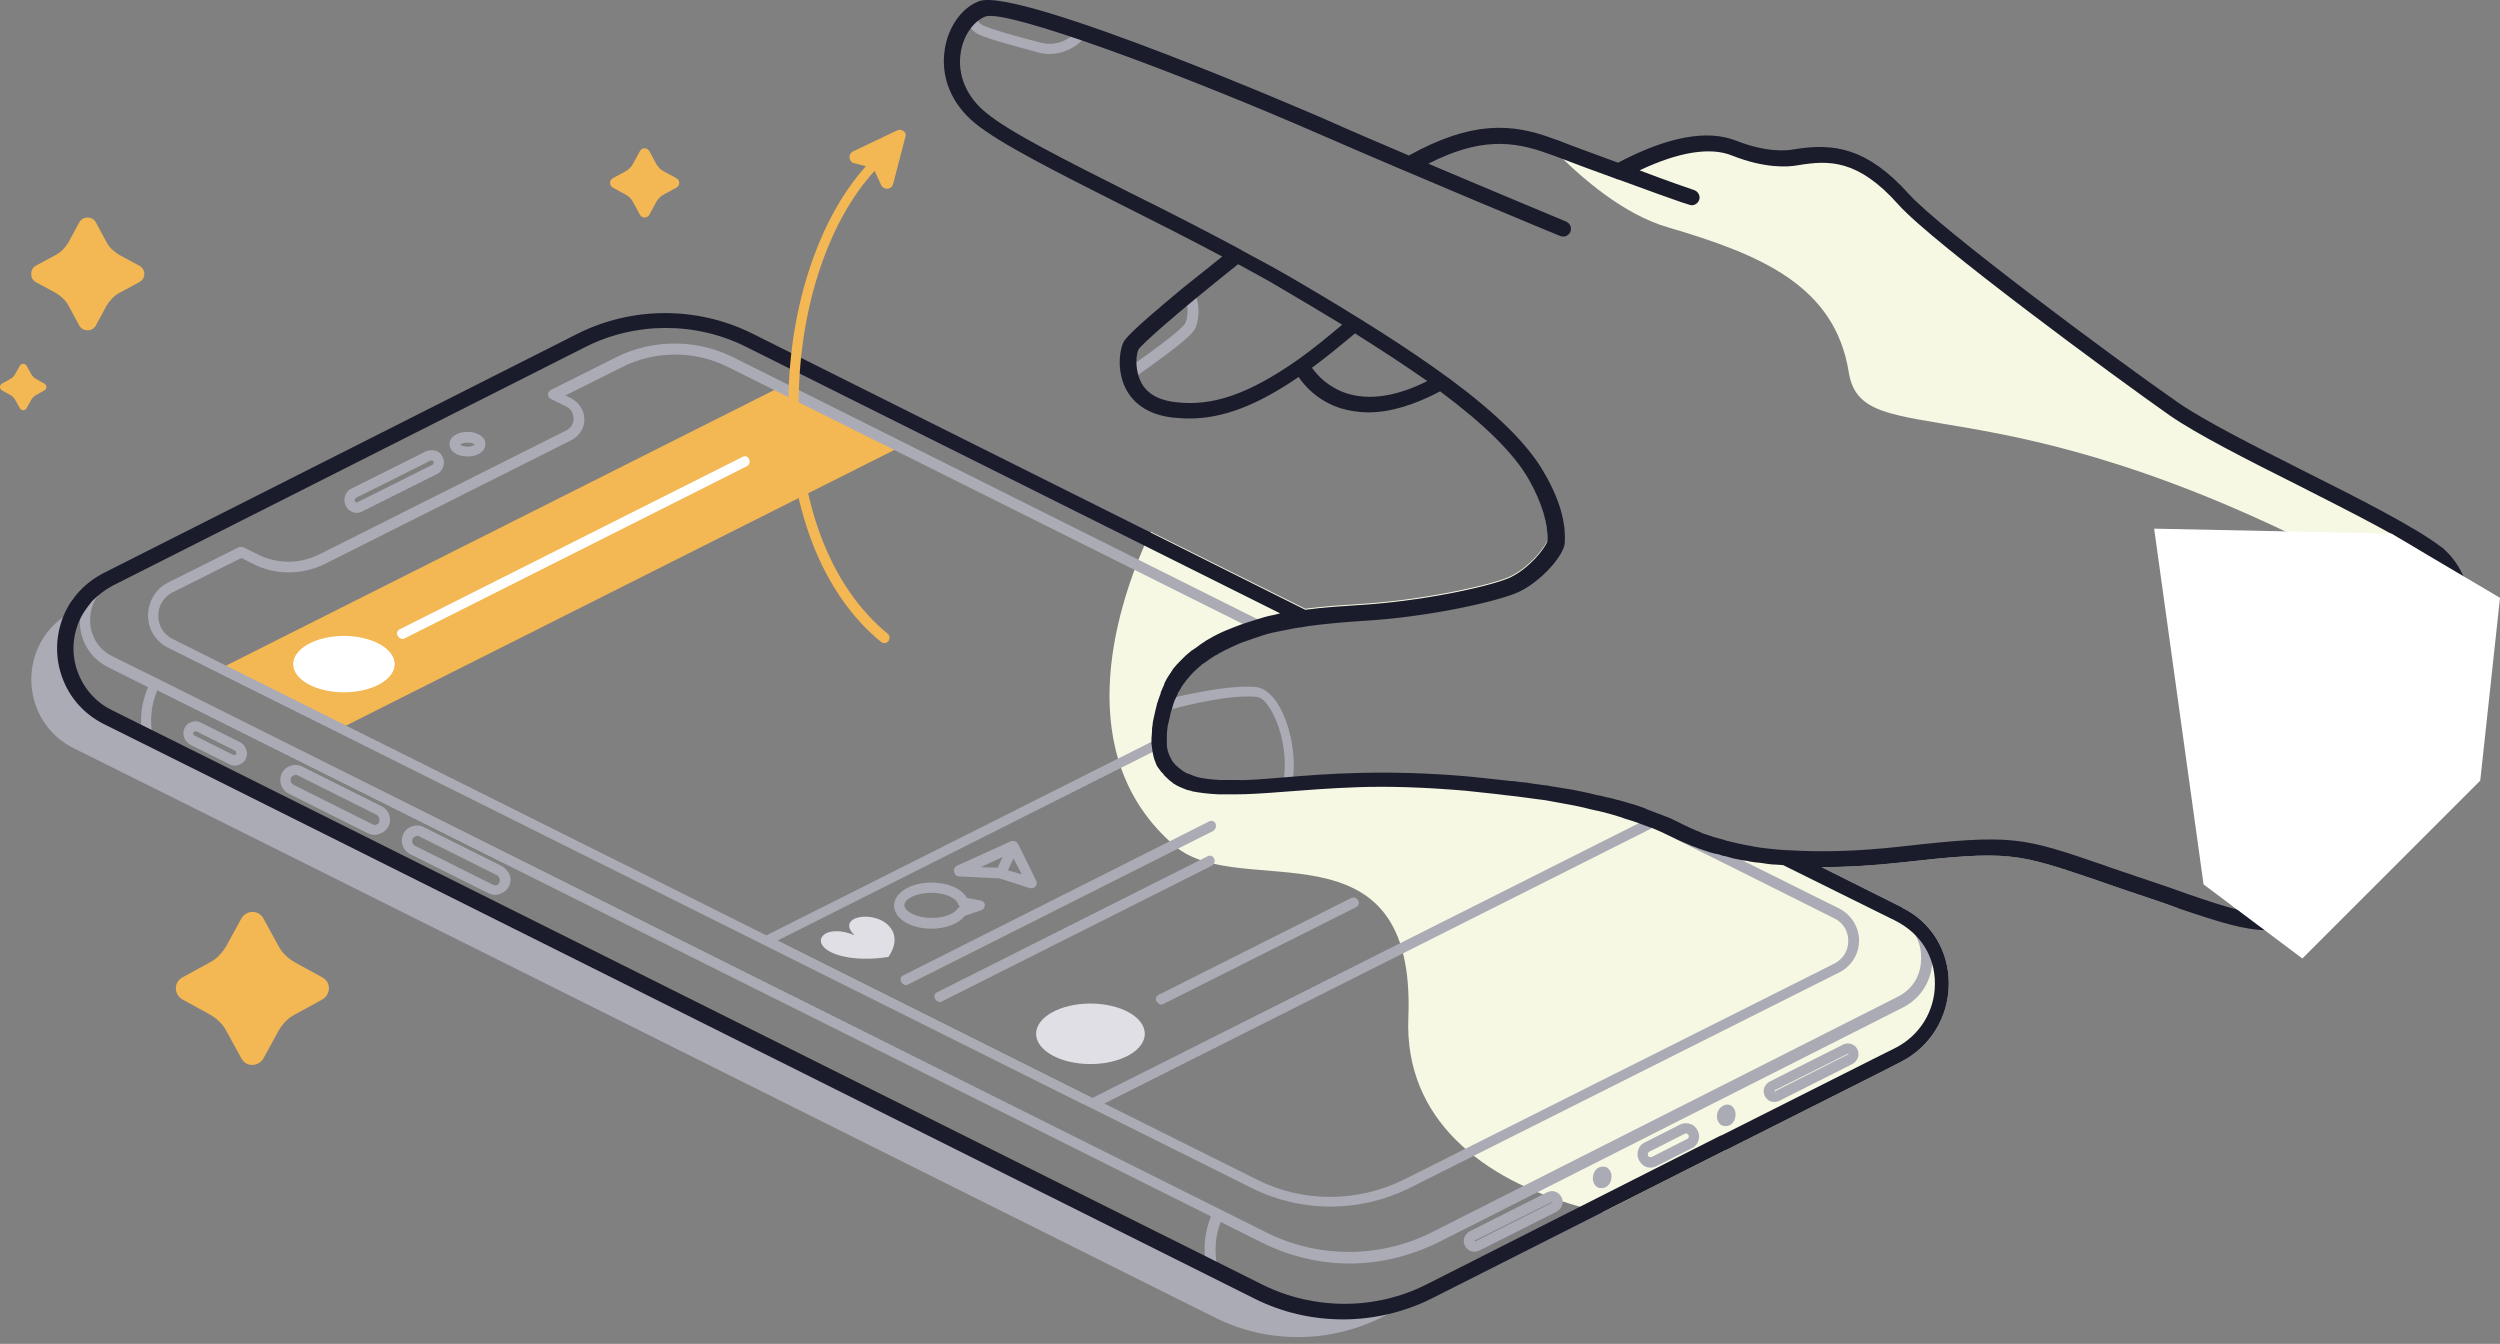 <svg width="253" height="136" viewBox="0 0 253 136" fill="none" xmlns="http://www.w3.org/2000/svg">
<rect x="0" y="0" width="253" height="136" fill="#808080" stroke="none"/>
<path d="M192.338 86.512C187.772 87.031 184.036 87.083 180.923 86.875C180.871 86.875 180.819 86.875 180.819 86.875C180.507 86.875 180.248 86.823 179.989 86.823C179.625 86.772 179.262 86.772 178.899 86.72C178.639 86.668 178.38 86.668 178.172 86.616C178.121 86.616 178.069 86.616 178.017 86.564C177.809 86.512 177.55 86.512 177.342 86.46C177.29 86.46 177.238 86.46 177.135 86.408C176.668 86.305 176.201 86.253 175.734 86.149C175.63 86.097 175.474 86.097 175.37 86.045C175.163 85.993 175.007 85.941 174.8 85.889C174.54 85.838 174.333 85.786 174.125 85.682C173.918 85.63 173.71 85.578 173.502 85.474C173.087 85.371 172.724 85.215 172.309 85.059C172.102 85.007 171.946 84.903 171.738 84.852C171.012 84.592 170.389 84.281 169.818 83.969C169.455 83.762 169.092 83.606 168.677 83.451C168.573 83.399 168.417 83.347 168.262 83.295C168.002 83.191 167.743 83.087 167.483 82.984C167.016 82.776 166.549 82.62 166.031 82.413C165.823 82.361 165.615 82.257 165.408 82.205C165.097 82.102 164.785 81.998 164.474 81.894C164.111 81.79 163.799 81.686 163.436 81.583C163.125 81.479 162.762 81.427 162.398 81.323C162.035 81.219 161.62 81.116 161.257 81.064C161.049 81.012 160.842 80.96 160.634 80.908C159.804 80.701 158.922 80.545 157.988 80.389C157.521 80.285 157.002 80.234 156.535 80.13C156.275 80.078 156.016 80.078 155.757 80.026C155.497 79.974 155.238 79.974 154.978 79.922C154.771 79.87 154.563 79.87 154.356 79.818C154.148 79.818 153.94 79.766 153.733 79.766C153.422 79.715 153.11 79.663 152.747 79.663C152.643 79.663 152.488 79.611 152.332 79.611C152.021 79.559 151.709 79.559 151.398 79.507C150.464 79.403 149.478 79.299 148.492 79.196C136.35 78.106 129.293 79.611 125.09 79.559C124.987 79.559 124.883 79.559 124.727 79.559C124.52 79.559 124.312 79.559 124.105 79.559C124.053 79.559 124.001 79.559 123.949 79.559C123.741 79.559 123.586 79.559 123.378 79.559C122.496 79.507 121.614 79.455 120.784 79.248C120.68 79.248 120.576 79.196 120.472 79.144C120.369 79.144 120.265 79.092 120.161 79.04C119.85 78.936 119.59 78.832 119.331 78.677C119.227 78.625 119.175 78.573 119.123 78.573C119.02 78.521 118.968 78.469 118.864 78.417C118.812 78.365 118.708 78.314 118.656 78.262C118.604 78.21 118.553 78.158 118.501 78.106C118.449 78.054 118.345 78.002 118.293 77.898C118.241 77.847 118.189 77.795 118.189 77.743C118.137 77.691 118.137 77.639 118.086 77.639C118.034 77.587 117.982 77.535 117.93 77.431C117.878 77.38 117.826 77.328 117.826 77.224L117.774 77.172C117.774 77.172 117.774 77.12 117.722 77.12C117.619 76.965 117.567 76.757 117.463 76.601C117.411 76.498 117.411 76.394 117.359 76.29C117.255 75.927 117.203 75.564 117.152 75.148C117.152 74.993 117.152 74.837 117.152 74.681C117.152 74.474 117.152 74.266 117.203 74.059C117.203 73.851 117.255 73.695 117.255 73.488C117.307 73.28 117.307 73.073 117.359 72.865C117.463 72.398 117.567 71.879 117.722 71.361C117.774 71.153 117.826 70.997 117.878 70.79C117.93 70.686 117.982 70.53 118.034 70.427C118.034 70.375 118.086 70.323 118.086 70.271C118.137 70.167 118.189 70.011 118.241 69.908C118.293 69.856 118.293 69.804 118.345 69.7C118.397 69.596 118.449 69.493 118.501 69.441C118.553 69.337 118.604 69.233 118.656 69.181C118.708 69.129 118.76 69.026 118.76 68.974C118.864 68.818 118.916 68.662 119.02 68.559C119.123 68.403 119.279 68.247 119.383 68.092C119.487 67.988 119.59 67.832 119.694 67.728C119.746 67.677 119.746 67.625 119.798 67.573C119.902 67.417 120.057 67.313 120.161 67.158C120.317 67.002 120.524 66.794 120.732 66.639C120.836 66.535 120.939 66.431 121.043 66.379L121.095 66.327C121.251 66.224 121.406 66.068 121.562 65.964C121.718 65.86 121.925 65.705 122.081 65.601C122.237 65.497 122.444 65.393 122.6 65.29C123.119 64.978 123.689 64.667 124.312 64.407C124.572 64.304 124.831 64.2 125.09 64.096C125.869 63.785 126.647 63.525 127.425 63.318C127.944 63.162 128.463 63.058 128.982 62.903C129.242 62.851 129.501 62.799 129.76 62.747C130.279 62.643 130.85 62.539 131.369 62.488C131.577 62.436 131.732 62.436 131.94 62.384C133.912 62.124 135.831 61.969 137.388 61.865C143.718 61.502 150.516 60.049 152.851 59.115C155.186 58.181 157.261 55.535 157.365 54.704C157.417 53.822 157.417 51.539 155.393 48.011C153.681 45.053 150.308 41.888 146.002 38.723C145.586 38.723 145.119 38.723 144.756 38.775C145.016 38.982 145.275 39.19 145.535 39.345C150.205 42.822 153.214 45.779 154.719 48.426C156.016 50.709 156.691 52.94 156.587 54.652C156.483 55.223 154.719 57.558 152.591 58.44C150.412 59.322 143.718 60.775 137.388 61.139C135.831 61.242 134.015 61.346 132.095 61.605L116.477 53.822C116.269 54.237 116.062 54.704 115.802 55.223C113 61.657 108.227 76.498 118.916 85.63C125.557 91.286 143.355 82.517 142.525 103.013C142.11 113.235 149.997 119.357 159.856 122.108C160.634 122.315 161.412 122.523 162.191 122.678L174.592 116.4C174.644 116.4 174.696 116.348 174.748 116.348L190.107 108.617L192.338 107.475C195.348 105.97 197.216 102.909 197.216 99.536C197.216 96.215 195.451 93.309 192.494 91.856L192.442 91.805L184.347 87.757C186.786 87.757 189.484 87.602 192.338 87.29C203.39 86.045 204.117 86.305 212.419 89.158C213.353 89.47 214.443 89.833 215.584 90.248C216.881 90.663 218.023 91.078 219.113 91.441L220.306 91.856C220.462 91.649 220.669 91.389 220.825 91.234C219.372 90.767 217.712 90.144 215.844 89.522C204.48 85.63 204.895 85.111 192.338 86.512Z" fill="#F6F8E3"/>
<path d="M219.891 41.369C213.976 37.218 195.918 23.934 192.546 20.146C188.343 15.425 185.177 15.269 181.649 15.892C180.196 16.151 177.965 15.995 175.37 14.957C172.776 13.92 168.832 14.594 163.747 17.293C161.309 16.41 158.818 15.476 157.313 14.906C157.158 14.854 157.002 14.802 156.846 14.75C160.167 18.227 164.474 21.755 168.781 23C178.121 25.75 185.696 28.864 187.097 37.685C188.446 46.039 201.418 37.996 237.377 56.832C239.245 55.586 241.061 54.912 242.826 54.808C244.227 54.756 245.472 55.119 246.458 55.898C241.632 52.162 225.391 45.209 219.891 41.369Z" fill="#F6F8E3"/>
<path d="M91.155 45.209L34.493 73.695L23.804 68.351L22.351 67.624L79.013 39.138L80.466 39.864L91.155 45.209Z" fill="#F3B753"/>
<path d="M123.015 83.346C122.911 83.087 122.6 82.983 122.34 83.139L91.415 98.705C91.155 98.809 91.051 99.12 91.207 99.38C91.311 99.535 91.466 99.691 91.674 99.691C91.778 99.691 91.83 99.691 91.882 99.639L122.807 84.073C123.015 83.917 123.118 83.606 123.015 83.346Z" fill="#ABABB6"/>
<path d="M136.765 90.87L117.255 100.677C116.995 100.781 116.892 101.092 117.047 101.351C117.151 101.507 117.307 101.663 117.514 101.663C117.618 101.663 117.67 101.663 117.722 101.611L137.232 91.804C137.491 91.7 137.595 91.389 137.439 91.129C137.336 90.87 137.024 90.766 136.765 90.87Z" fill="#ABABB6"/>
<path d="M122.859 86.874C122.755 86.615 122.444 86.511 122.184 86.667L94.839 100.417C94.579 100.521 94.476 100.832 94.631 101.092C94.735 101.248 94.891 101.403 95.098 101.403C95.202 101.403 95.254 101.403 95.306 101.351L122.651 87.601C122.911 87.445 123.014 87.134 122.859 86.874Z" fill="#ABABB6"/>
<path d="M192.493 92.064L181.182 86.408C181.13 86.356 181.078 86.356 181.026 86.356C180.974 86.356 180.974 86.356 180.922 86.356L180.87 86.875V86.356C180.559 86.356 180.3 86.304 180.04 86.304C179.677 86.252 179.314 86.252 178.95 86.2C178.691 86.2 178.483 86.148 178.276 86.097L178.068 86.045C177.861 85.993 177.601 85.993 177.394 85.941L177.186 85.889C176.771 85.837 176.304 85.733 175.837 85.629L175.474 85.526C175.318 85.474 175.111 85.422 174.955 85.422C174.747 85.37 174.488 85.318 174.28 85.214C174.073 85.162 173.865 85.111 173.658 85.007C173.243 84.903 172.88 84.747 172.516 84.644C172.361 84.592 172.153 84.54 171.997 84.436C171.427 84.177 170.804 83.917 170.078 83.606C169.714 83.398 169.351 83.243 168.936 83.035L168.78 82.983C168.677 82.931 168.625 82.931 168.521 82.879C168.261 82.776 168.002 82.672 167.743 82.568C167.743 82.568 167.743 82.568 167.691 82.568C167.587 82.516 167.431 82.464 167.327 82.412C167.224 82.361 167.12 82.309 167.016 82.309C166.757 82.205 166.549 82.101 166.29 82.049C165.823 81.894 165.304 81.738 164.681 81.53C164.318 81.427 164.007 81.323 163.591 81.219C163.28 81.115 163.021 81.063 162.709 80.96L162.554 80.908C162.19 80.804 161.827 80.7 161.412 80.648C161.205 80.596 160.997 80.544 160.789 80.493C159.907 80.285 159.025 80.129 158.091 79.974C157.676 79.922 157.261 79.818 156.794 79.766L156.586 79.714C156.431 79.714 156.275 79.662 156.119 79.662L154.978 79.507C154.77 79.455 154.563 79.455 154.355 79.403L153.733 79.351C153.421 79.299 153.11 79.247 152.747 79.247L152.332 79.195C152.02 79.144 151.709 79.144 151.398 79.092C150.464 78.988 149.478 78.884 148.44 78.78C145.275 78.521 142.525 78.417 139.982 78.417C136.35 78.417 133.34 78.625 130.85 78.832C131.213 75.771 130.279 72.554 129.086 70.893C128.515 70.115 127.84 69.648 127.218 69.544C125.142 69.285 121.51 69.959 118.604 70.634V70.582C118.656 70.478 118.708 70.374 118.76 70.219C118.76 70.167 118.812 70.115 118.864 70.063C118.915 70.011 118.915 69.907 119.019 69.803C119.071 69.752 119.123 69.648 119.123 69.596C119.123 69.596 119.123 69.544 119.175 69.544C119.227 69.492 119.227 69.44 119.279 69.337C119.331 69.233 119.434 69.077 119.538 68.973C119.642 68.818 119.746 68.662 119.901 68.506C120.005 68.403 120.109 68.299 120.213 68.143L120.264 68.091L120.316 68.039C120.42 67.936 120.524 67.78 120.68 67.676C120.835 67.52 120.991 67.365 121.198 67.209C121.302 67.105 121.406 67.053 121.51 66.95L121.562 66.898C121.717 66.794 121.821 66.69 122.029 66.586C122.184 66.483 122.34 66.379 122.548 66.275C122.703 66.171 122.859 66.067 123.066 65.964C123.585 65.652 124.104 65.393 124.675 65.133C124.675 65.133 124.675 65.133 124.727 65.133C124.986 65.03 125.194 64.926 125.453 64.822C126.18 64.511 126.958 64.303 127.736 64.044H127.788C128.255 63.94 128.722 63.784 129.293 63.681C129.553 63.629 129.812 63.577 130.071 63.525C130.59 63.421 131.109 63.318 131.628 63.266C131.836 63.214 131.991 63.214 132.147 63.162C132.355 63.11 132.562 62.954 132.562 62.747C132.614 62.539 132.51 62.28 132.303 62.176L76.107 34.104C70.659 31.354 64.121 31.406 58.621 34.156L10.935 58.232C9.171 59.114 8.081 60.879 8.081 62.902C8.081 64.874 9.171 66.638 10.935 67.52L14.983 69.544C14.308 71.101 14.101 72.813 14.412 74.474L10.987 72.761C6.577 70.582 5.591 65.289 7.874 61.605L7.459 61.813C7.147 61.968 6.836 62.124 6.577 62.332C1.751 65.549 2.062 73.021 7.459 75.719L17.888 80.908L122.911 133.315C128.255 136.013 134.586 135.961 139.93 133.263L186.63 109.706C186.786 109.602 186.993 109.498 187.149 109.395L174.488 115.777H174.436L144.704 130.824C139.308 133.523 132.925 133.575 127.529 130.876L123.17 128.697C123.222 128.593 123.222 128.489 123.222 128.334C122.859 126.777 122.963 125.117 123.533 123.664L127.788 125.791C130.538 127.14 133.548 127.867 136.557 127.867C139.619 127.867 142.628 127.14 145.43 125.791L192.545 101.974C194.413 101.04 195.555 99.172 195.555 97.097C195.503 94.866 194.361 92.998 192.493 92.064ZM185.644 92.946C186.526 93.361 187.045 94.243 187.045 95.229C187.045 96.215 186.526 97.045 185.644 97.512L142.11 119.357C137.44 121.692 131.836 121.744 127.166 119.357L111.755 111.678L167.276 83.762L185.644 92.946ZM151.398 80.078C151.709 80.129 152.02 80.129 152.28 80.181L152.695 80.233C153.006 80.285 153.318 80.285 153.629 80.337L154.251 80.389C154.459 80.389 154.667 80.441 154.874 80.493L156.016 80.648C156.171 80.648 156.327 80.7 156.431 80.7C156.95 80.804 157.417 80.856 157.884 80.96C158.766 81.115 159.7 81.271 160.53 81.478C160.738 81.53 160.945 81.582 161.153 81.634C161.516 81.738 161.931 81.79 162.294 81.894L162.45 81.945C162.761 82.049 163.073 82.101 163.332 82.205C163.695 82.309 164.058 82.412 164.37 82.516H164.422L164.629 82.568C164.837 82.62 165.044 82.724 165.252 82.776L166.082 83.191L110.561 111.107L78.702 95.177L116.892 75.978C116.944 76.134 116.944 76.29 116.996 76.393C116.996 76.393 116.996 76.393 116.996 76.445C117.047 76.601 117.047 76.705 117.099 76.808C117.151 77.016 117.255 77.224 117.359 77.431C117.411 77.483 117.411 77.535 117.463 77.587C117.514 77.691 117.566 77.743 117.566 77.794C117.618 77.846 117.67 77.95 117.722 78.002L117.774 78.054L117.878 78.158C117.878 78.21 117.93 78.21 117.93 78.21L117.981 78.261L118.033 78.313C118.085 78.365 118.189 78.469 118.241 78.521C118.293 78.573 118.397 78.625 118.448 78.677C118.552 78.728 118.604 78.78 118.656 78.832C118.76 78.884 118.864 78.988 118.915 78.988C119.019 79.04 119.071 79.092 119.175 79.092C119.434 79.247 119.798 79.351 120.109 79.455C120.213 79.507 120.265 79.507 120.368 79.507H120.42H120.472C120.524 79.507 120.576 79.507 120.576 79.559L120.68 79.611C121.406 79.766 122.288 79.87 123.326 79.922C123.533 79.922 123.689 79.922 123.949 79.922C124 79.922 124 79.922 124.052 79.922H124.986C125.142 79.922 125.35 79.922 125.505 79.922C126.751 79.922 128.152 79.818 129.916 79.662C130.02 79.662 130.175 79.662 130.279 79.611C134.534 79.247 140.293 78.832 148.388 79.559C149.478 79.87 150.464 79.974 151.398 80.078ZM127.218 70.53C127.581 70.582 127.996 70.893 128.359 71.464C129.449 72.969 130.331 76.03 129.916 78.884C127.944 79.04 126.387 79.144 125.09 79.144H124.156H124.104H124C123.793 79.144 123.637 79.144 123.43 79.144C122.444 79.092 121.614 78.988 120.991 78.832L120.68 78.728C120.576 78.728 120.524 78.677 120.42 78.625C120.161 78.521 119.901 78.417 119.642 78.313C119.59 78.261 119.486 78.261 119.434 78.21C119.382 78.158 119.33 78.158 119.227 78.054C119.175 78.002 119.123 78.002 119.071 77.95C119.071 77.95 119.019 77.95 119.019 77.898C118.967 77.846 118.967 77.846 118.915 77.794C118.864 77.743 118.812 77.691 118.76 77.639L118.708 77.587L118.656 77.535L118.552 77.431C118.5 77.379 118.5 77.327 118.448 77.275C118.397 77.224 118.396 77.172 118.396 77.172L118.345 77.068C118.241 76.912 118.189 76.757 118.137 76.601C118.085 76.497 118.085 76.393 118.033 76.341C117.93 76.03 117.878 75.667 117.878 75.304C117.878 75.148 117.878 75.044 117.878 74.889C117.878 74.681 117.878 74.474 117.878 74.266C117.878 74.11 117.93 73.903 117.93 73.747C117.93 73.54 117.981 73.384 118.033 73.176C118.085 72.761 118.189 72.346 118.345 71.827C122.444 70.737 125.505 70.322 127.218 70.53ZM120.991 65.964C120.939 65.964 120.939 66.016 120.887 66.068C120.783 66.171 120.68 66.275 120.576 66.327C120.368 66.483 120.161 66.69 120.005 66.846C119.849 67.001 119.746 67.105 119.59 67.313C119.538 67.365 119.538 67.417 119.486 67.417C119.382 67.572 119.227 67.676 119.175 67.78C119.019 67.936 118.915 68.143 118.812 68.299C118.708 68.454 118.604 68.61 118.5 68.766C118.448 68.87 118.397 68.921 118.345 69.025C118.293 69.129 118.241 69.233 118.189 69.285C118.137 69.388 118.085 69.492 118.033 69.596C117.981 69.7 117.93 69.752 117.93 69.803C117.878 69.907 117.826 70.063 117.774 70.167C117.722 70.219 117.722 70.27 117.722 70.374C117.67 70.53 117.618 70.634 117.566 70.789C117.514 70.997 117.411 71.204 117.359 71.412C117.255 71.723 117.203 71.983 117.151 72.242C117.099 72.502 117.047 72.761 116.996 72.969C116.944 73.176 116.944 73.384 116.892 73.591C116.84 73.799 116.84 74.007 116.84 74.162C116.84 74.37 116.788 74.629 116.788 74.837C116.788 74.889 116.788 74.941 116.788 74.941L77.56 94.658L17.473 64.666C16.539 64.2 16.02 63.317 16.02 62.332C16.02 61.294 16.539 60.412 17.473 59.945L24.426 56.468L25.672 57.091C27.903 58.232 30.601 58.181 32.832 57.091L57.843 44.534C58.621 44.119 59.14 43.34 59.14 42.458C59.14 41.576 58.621 40.746 57.843 40.331L57.22 40.02L62.928 37.166C66.3 35.453 70.348 35.453 73.721 37.166L126.232 63.369C125.817 63.525 125.453 63.629 125.09 63.785C124.831 63.888 124.571 63.992 124.312 64.096C124.312 64.096 124.26 64.096 124.26 64.148C123.637 64.407 123.118 64.718 122.599 65.03C122.392 65.134 122.236 65.237 122.029 65.393C121.821 65.497 121.665 65.652 121.51 65.756C121.302 65.704 121.095 65.86 120.991 65.964ZM122.081 128.074L21.469 77.846L15.398 74.837C15.45 74.733 15.45 74.629 15.45 74.525C15.138 72.969 15.294 71.308 15.917 69.855L122.548 123.093C121.925 124.65 121.717 126.362 122.081 128.074ZM192.026 100.885L144.912 124.702C139.671 127.348 133.444 127.348 128.203 124.754L123.43 122.367L15.917 68.662L11.402 66.431C9.949 65.704 9.119 64.355 9.119 62.747C9.119 61.138 9.949 59.737 11.402 59.011L59.088 34.934C61.682 33.637 64.536 32.963 67.39 32.963C70.192 32.963 73.046 33.585 75.64 34.883L130.383 62.228C130.175 62.28 130.02 62.28 129.812 62.332C129.553 62.383 129.293 62.435 129.034 62.487C128.515 62.591 128.048 62.695 127.633 62.85L74.136 36.128C70.451 34.312 66.093 34.312 62.409 36.128L55.767 39.449C55.611 39.553 55.456 39.708 55.456 39.916C55.456 40.123 55.559 40.279 55.767 40.383L57.324 41.161C57.791 41.369 58.05 41.836 58.05 42.355C58.05 42.873 57.791 43.288 57.324 43.548L32.313 56.105C30.342 57.091 28.058 57.091 26.087 56.105L24.634 55.379C24.478 55.327 24.323 55.327 24.167 55.379L17.006 58.959C15.761 59.581 14.983 60.879 14.983 62.28C14.983 63.681 15.761 64.926 17.006 65.549L79.428 96.682L109.264 111.574L110.354 112.093L126.699 120.239C129.189 121.485 131.888 122.107 134.638 122.107C137.388 122.107 140.086 121.485 142.628 120.239L186.163 98.394C187.356 97.772 188.135 96.578 188.135 95.177C188.135 93.828 187.356 92.583 186.163 91.96L175.214 86.512H175.266L175.63 86.615C176.148 86.719 176.615 86.823 177.031 86.875L177.238 86.927C177.446 86.979 177.705 86.979 177.913 87.031C177.965 87.031 177.965 87.031 178.016 87.031H178.068C178.328 87.082 178.587 87.082 178.795 87.134C179.158 87.186 179.521 87.238 179.884 87.238C180.144 87.238 180.455 87.29 180.715 87.29H180.767L191.974 92.894C193.479 93.672 194.413 95.125 194.413 96.838C194.465 98.654 193.583 100.106 192.026 100.885Z" fill="#ABABB6"/>
<path d="M99.042 3.49C100.184 4.009 102.986 4.735 105.061 5.306C105.424 5.41 105.839 5.462 106.203 5.462C107.396 5.462 108.538 4.995 109.42 4.164L109.99 3.645C110.198 3.438 110.198 3.127 109.99 2.919C109.783 2.711 109.472 2.711 109.264 2.919L108.693 3.438C107.759 4.32 106.514 4.631 105.321 4.32C102.363 3.542 100.339 2.971 99.457 2.556C99.146 2.4 98.835 2.193 98.886 1.466C98.886 1.155 98.679 0.947 98.419 0.895C98.108 0.843 97.9 1.103 97.849 1.362C97.797 2.348 98.212 3.075 99.042 3.49Z" fill="#ABABB6"/>
<path d="M114.142 38.359C114.193 38.359 114.245 38.411 114.349 38.411C114.453 38.411 114.557 38.359 114.66 38.307C119.849 34.675 120.783 33.689 120.991 33.17C121.406 32.08 121.406 30.835 120.887 29.486C120.835 29.33 120.68 29.227 120.524 29.175C120.368 29.123 120.213 29.175 120.057 29.278C114.401 33.948 114.142 34.519 114.038 34.779C113.726 35.401 113.571 36.75 113.882 37.996C113.882 38.151 113.986 38.307 114.142 38.359ZM114.92 35.194C115.024 34.986 115.75 34.156 120.057 30.524C120.213 31.198 120.264 31.977 119.953 32.703C119.849 32.911 119.175 33.741 114.66 36.906C114.66 36.18 114.816 35.505 114.92 35.194Z" fill="#ABABB6"/>
<path d="M248.118 56.779C246.821 55.067 245.005 54.236 242.825 54.288C236.339 54.548 228.245 63.421 224.82 74.162C222.589 81.167 222.796 87.601 225.339 90.974C226.584 92.582 228.296 93.464 230.32 93.464C230.424 93.464 230.528 93.464 230.579 93.464C237.066 93.205 245.16 84.332 248.585 73.591C250.868 66.638 250.66 60.204 248.118 56.779ZM247.651 73.28C244.33 83.606 236.702 92.167 230.579 92.427C228.763 92.478 227.259 91.804 226.169 90.351C223.782 87.238 223.678 81.167 225.806 74.473C229.127 64.147 236.754 55.586 242.877 55.326C244.693 55.274 246.198 55.949 247.288 57.402C249.674 60.567 249.778 66.638 247.651 73.28Z" fill="#ABABB6"/>
<path d="M35.531 51.746C35.686 51.85 35.894 51.902 36.101 51.902C36.309 51.902 36.516 51.85 36.672 51.746L44.248 47.959C44.663 47.751 44.922 47.284 44.922 46.817C44.922 46.35 44.663 45.883 44.248 45.675C43.885 45.52 43.469 45.52 43.106 45.675L35.531 49.463C35.115 49.671 34.856 50.138 34.856 50.605C34.856 51.072 35.115 51.539 35.531 51.746ZM35.998 50.397L43.573 46.609C43.625 46.609 43.625 46.609 43.677 46.609C43.729 46.609 43.729 46.609 43.781 46.609C43.885 46.661 43.885 46.765 43.885 46.817C43.885 46.869 43.885 46.973 43.781 47.024L36.205 50.812C36.153 50.864 36.049 50.864 35.998 50.812C35.894 50.76 35.894 50.657 35.894 50.605C35.894 50.553 35.894 50.449 35.998 50.397Z" fill="#ABABB6"/>
<path d="M24.271 75.096L20.327 73.124C19.912 72.917 19.497 72.969 19.134 73.176C18.77 73.384 18.563 73.799 18.563 74.214C18.563 74.681 18.822 75.096 19.238 75.356L23.181 77.327C23.337 77.431 23.544 77.483 23.752 77.483C23.959 77.483 24.219 77.431 24.426 77.275C24.79 77.068 24.997 76.653 24.997 76.238C24.945 75.719 24.686 75.304 24.271 75.096ZM23.804 76.393C23.752 76.393 23.7 76.445 23.596 76.393L19.653 74.421C19.601 74.37 19.549 74.318 19.549 74.214C19.549 74.11 19.601 74.058 19.653 74.058C19.653 74.058 19.704 74.006 19.756 74.006C19.808 74.006 19.808 74.006 19.86 74.006L23.804 75.978C23.856 76.03 23.907 76.082 23.907 76.186C23.907 76.341 23.856 76.393 23.804 76.393Z" fill="#ABABB6"/>
<path d="M38.592 81.582L30.601 77.587C30.134 77.327 29.564 77.379 29.097 77.638C28.63 77.898 28.37 78.417 28.37 78.936C28.37 79.507 28.681 80.077 29.252 80.337L37.243 84.332C37.451 84.436 37.71 84.488 37.918 84.488C38.177 84.488 38.488 84.384 38.748 84.228C39.215 83.969 39.474 83.45 39.474 82.931C39.474 82.412 39.163 81.841 38.592 81.582ZM38.177 83.398C38.125 83.45 37.918 83.554 37.658 83.398L29.667 79.403C29.512 79.299 29.408 79.143 29.408 78.936C29.408 78.676 29.564 78.521 29.667 78.521C29.719 78.469 29.823 78.417 29.927 78.417C29.979 78.417 30.082 78.417 30.134 78.469L38.125 82.464C38.281 82.568 38.385 82.724 38.385 82.931C38.437 83.242 38.281 83.398 38.177 83.398Z" fill="#ABABB6"/>
<path d="M50.786 87.653L42.899 83.71C42.432 83.45 41.861 83.502 41.394 83.761C40.927 84.021 40.667 84.54 40.667 85.059C40.667 85.629 40.979 86.2 41.55 86.46L49.437 90.403C49.644 90.507 49.904 90.559 50.111 90.559C50.371 90.559 50.682 90.455 50.941 90.299C51.408 90.04 51.668 89.521 51.668 89.002C51.668 88.483 51.305 87.965 50.786 87.653ZM50.371 89.521C50.319 89.573 50.111 89.677 49.852 89.521L41.965 85.578C41.809 85.474 41.705 85.318 41.705 85.111C41.705 84.851 41.861 84.695 41.965 84.695C42.017 84.644 42.12 84.592 42.224 84.592C42.276 84.592 42.38 84.592 42.432 84.644L50.319 88.587C50.474 88.691 50.578 88.847 50.578 89.054C50.63 89.314 50.422 89.469 50.371 89.521Z" fill="#ABABB6"/>
<path d="M47.309 46.194C48.347 46.194 49.125 45.675 49.125 44.948C49.125 44.222 48.347 43.703 47.309 43.703C46.272 43.703 45.493 44.222 45.493 44.948C45.493 45.675 46.272 46.194 47.309 46.194ZM47.309 44.793C47.672 44.793 47.932 44.897 48.036 45C47.932 45.104 47.672 45.208 47.309 45.208C46.946 45.208 46.687 45.104 46.583 45C46.635 44.897 46.894 44.793 47.309 44.793Z" fill="#ABABB6"/>
<path d="M156.587 120.654L148.752 124.597C148.388 124.805 148.129 125.168 148.129 125.583C148.129 125.947 148.336 126.31 148.648 126.517C148.803 126.621 149.011 126.673 149.219 126.673C149.374 126.673 149.53 126.621 149.686 126.569L157.521 122.626C157.884 122.418 158.143 122.055 158.143 121.64C158.143 121.277 157.936 120.913 157.625 120.706C157.313 120.498 156.898 120.498 156.587 120.654ZM157.106 121.692L149.27 125.635L149.219 125.583C149.219 125.583 149.219 125.531 149.27 125.531L157.158 121.588C157.106 121.588 157.106 121.64 157.106 121.692C157.106 121.64 157.106 121.692 157.106 121.692Z" fill="#ABABB6"/>
<path d="M187.564 105.762C187.253 105.554 186.837 105.554 186.526 105.71L179.106 109.446C178.743 109.654 178.483 110.017 178.483 110.432C178.483 110.795 178.691 111.158 179.002 111.366C179.158 111.47 179.366 111.522 179.573 111.522C179.729 111.522 179.884 111.47 180.04 111.418L187.46 107.682C187.823 107.474 188.083 107.111 188.083 106.696C188.083 106.281 187.875 105.918 187.564 105.762ZM187.045 106.696L179.625 110.432L179.884 110.899L179.573 110.38C179.573 110.38 179.573 110.328 179.625 110.328L187.097 106.592C187.045 106.644 187.045 106.644 187.045 106.696Z" fill="#ABABB6"/>
<path d="M170.025 113.805L166.445 115.621C165.978 115.829 165.719 116.296 165.719 116.815C165.719 117.282 165.978 117.697 166.341 117.956C166.549 118.112 166.808 118.164 167.016 118.164C167.224 118.164 167.431 118.112 167.639 118.008L171.219 116.192C171.686 115.984 171.945 115.517 171.945 114.998C171.945 114.531 171.686 114.116 171.323 113.857C170.908 113.649 170.441 113.597 170.025 113.805ZM170.908 114.998C170.908 115.102 170.856 115.206 170.752 115.258L167.172 117.074C167.068 117.126 166.912 117.074 166.912 117.074C166.86 117.074 166.757 116.97 166.757 116.815C166.757 116.711 166.808 116.607 166.912 116.555L170.493 114.739C170.544 114.739 170.596 114.687 170.596 114.687C170.648 114.687 170.7 114.739 170.752 114.739C170.804 114.791 170.908 114.843 170.908 114.998Z" fill="#ABABB6"/>
<path d="M161.205 119.097C161.153 119.409 161.257 119.772 161.464 119.979C161.62 120.187 161.827 120.239 162.087 120.239C162.606 120.239 163.021 119.824 163.073 119.201C163.125 118.89 163.021 118.527 162.813 118.319C162.658 118.111 162.45 118.06 162.191 118.06C161.672 118.06 161.257 118.527 161.205 119.097Z" fill="#ABABB6"/>
<path d="M173.762 112.819C173.71 113.13 173.814 113.494 174.021 113.701C174.177 113.909 174.384 113.961 174.644 113.961C175.163 113.961 175.578 113.545 175.63 112.923C175.682 112.611 175.578 112.248 175.37 112.041C175.215 111.833 175.007 111.781 174.748 111.781C174.281 111.833 173.814 112.248 173.762 112.819Z" fill="#ABABB6"/>
<path d="M97.019 88.691L101.17 88.898L104.231 89.884C104.283 89.884 104.335 89.884 104.387 89.884C104.542 89.884 104.698 89.832 104.802 89.677C104.958 89.521 104.958 89.313 104.854 89.106L103.038 85.422L102.986 85.37C102.986 85.318 102.934 85.318 102.934 85.266C102.882 85.214 102.882 85.214 102.83 85.214L102.778 85.162C102.726 85.162 102.726 85.162 102.674 85.11C102.623 85.11 102.623 85.11 102.571 85.11C102.519 85.11 102.519 85.11 102.467 85.11C102.415 85.11 102.415 85.11 102.363 85.11L96.863 87.601C96.655 87.705 96.5 87.912 96.552 88.172C96.603 88.535 96.811 88.691 97.019 88.691ZM102 88.068L102.571 86.875L103.401 88.483L102 88.068ZM101.481 86.719L100.962 87.809L99.25 87.757L101.481 86.719Z" fill="#ABABB6"/>
<path d="M94.268 93.983C95.721 93.983 97.018 93.465 97.641 92.686L99.302 92.115C99.509 92.064 99.665 91.804 99.665 91.597C99.665 91.337 99.457 91.181 99.25 91.13L97.849 90.87C97.33 89.936 95.929 89.314 94.268 89.314C92.141 89.314 90.481 90.351 90.481 91.648C90.481 92.946 92.141 93.983 94.268 93.983ZM94.268 90.351C95.721 90.351 96.811 90.922 96.966 91.493C97.018 91.597 97.07 91.7 97.174 91.752C97.07 91.804 96.966 91.856 96.915 91.96C96.603 92.427 95.669 92.894 94.268 92.894C92.712 92.894 91.518 92.219 91.518 91.597C91.518 90.974 92.712 90.351 94.268 90.351Z" fill="#ABABB6"/>
<path d="M75.796 46.453C75.693 46.194 75.381 46.09 75.122 46.246L40.46 63.681C40.201 63.784 40.097 64.096 40.253 64.355C40.357 64.511 40.512 64.666 40.72 64.666C40.824 64.666 40.876 64.666 40.927 64.615L75.589 47.18C75.848 47.024 75.952 46.713 75.796 46.453Z" fill="white"/>
<path d="M34.804 64.355C31.951 64.355 29.668 65.652 29.668 67.209C29.668 68.766 31.951 70.063 34.804 70.063C37.658 70.063 39.941 68.766 39.941 67.209C39.941 65.652 37.658 64.355 34.804 64.355Z" fill="white"/>
<path d="M110.354 107.682C113.392 107.682 115.854 106.311 115.854 104.621C115.854 102.93 113.392 101.559 110.354 101.559C107.317 101.559 104.854 102.93 104.854 104.621C104.854 106.311 107.317 107.682 110.354 107.682Z" fill="#E1DFE6"/>
<path d="M86.486 94.658C83.32 93.309 81.66 95.54 84.618 96.578C86.226 97.149 88.302 97.097 89.91 96.837C90.533 95.955 90.844 94.762 90.066 93.828C88.613 92.012 84.462 92.686 86.486 94.658Z" fill="#E1DFE6"/>
<path d="M250.401 63.162C250.194 59.737 249.104 57.143 247.34 55.586C247.288 55.534 247.288 55.482 247.236 55.482C247.184 55.43 247.132 55.43 247.08 55.378C244.538 53.407 238.726 50.449 233.122 47.647C228.089 45.105 222.952 42.51 220.358 40.694C213.872 36.18 196.333 23.156 193.168 19.627C188.965 14.957 185.592 14.438 181.545 15.113C180.767 15.269 178.691 15.424 175.682 14.231C172.776 13.089 168.78 13.816 163.747 16.462C161.776 15.736 159.181 14.802 157.624 14.179C157.469 14.127 157.313 14.075 157.157 14.023C153.006 12.467 148.959 12.207 142.577 15.736C139.775 14.542 136.973 13.349 134.534 12.259C134.223 12.103 103.141 -1.388 99.094 0.117C97.382 0.74 95.981 2.66 95.618 4.943C95.151 7.797 96.292 10.547 98.731 12.518C101.222 14.542 106.981 17.448 113.675 20.821C116.892 22.429 120.368 24.193 123.689 25.958C122.807 26.684 121.354 27.826 119.798 29.071C114.09 33.793 113.83 34.364 113.675 34.675C113.364 35.349 113.156 36.699 113.467 38.048C113.779 39.449 114.868 41.784 118.604 42.251C119.175 42.303 119.746 42.354 120.317 42.354C123.741 42.354 127.166 41.057 131.421 38.151C132.043 39.085 133.392 40.59 135.676 41.317C136.558 41.576 137.492 41.732 138.478 41.732C140.657 41.732 143.096 41.005 145.742 39.604C150.256 42.977 153.214 45.883 154.719 48.529C156.016 50.812 156.69 53.043 156.587 54.756C156.483 55.327 154.719 57.661 152.591 58.544C150.412 59.426 143.718 60.879 137.388 61.242C135.831 61.346 134.015 61.449 132.095 61.709L76.108 33.741C70.555 30.991 63.966 30.991 58.413 33.793L10.728 57.869C10.728 57.869 10.676 57.869 10.676 57.921H10.624C9.69 58.388 8.808 59.011 8.082 59.789C7.718 60.152 7.407 60.619 7.096 61.034C5.799 63.11 5.435 65.652 6.11 67.987C6.784 70.322 8.341 72.19 10.52 73.28L21.054 78.521L127.01 131.447C129.812 132.848 132.874 133.523 135.935 133.523C138.996 133.523 142.11 132.796 144.912 131.395L174.592 116.399C174.644 116.399 174.696 116.347 174.748 116.347L190.107 108.616L192.338 107.475C195.347 105.97 197.215 102.908 197.215 99.536C197.215 96.215 195.451 93.309 192.494 91.856L192.442 91.804L184.347 87.757C186.786 87.757 189.484 87.601 192.338 87.29C203.39 86.045 204.065 86.304 212.419 89.158C213.353 89.469 214.391 89.832 215.584 90.248C216.881 90.663 218.023 91.078 219.112 91.441L220.565 91.96C224.561 93.309 227.155 94.139 229.49 94.139C231.514 94.139 233.382 93.516 235.717 92.064C235.769 92.012 235.82 91.96 235.872 91.908C241.165 88.535 246.146 81.634 248.741 73.695C250.09 69.959 250.609 66.275 250.401 63.162ZM118.916 40.694C116.788 40.434 115.491 39.449 115.128 37.684C114.868 36.595 115.076 35.609 115.231 35.349C115.335 35.194 116.062 34.312 120.939 30.264C122.755 28.76 124.52 27.359 125.298 26.736C126.906 27.618 128.463 28.448 129.916 29.33C132.043 30.576 134.015 31.769 135.831 32.859C134.223 34.208 132.77 35.401 131.369 36.387C126.336 39.916 122.652 41.161 118.916 40.694ZM136.298 39.812C134.378 39.189 133.289 37.944 132.77 37.217C134.119 36.231 135.572 35.038 137.128 33.741C139.93 35.505 142.369 37.114 144.445 38.566C141.331 40.123 138.581 40.538 136.298 39.812ZM195.814 99.536C195.814 102.338 194.258 104.828 191.767 106.074L189.484 107.215L174.229 114.895C174.177 114.895 174.125 114.946 174.073 114.946L144.341 129.994C139.204 132.589 133.029 132.589 127.84 130.046L21.884 77.12L11.351 71.879C9.534 70.997 8.289 69.44 7.718 67.572C7.148 65.652 7.459 63.525 8.549 61.864C8.808 61.501 9.067 61.138 9.327 60.827C9.95 60.204 10.624 59.685 11.402 59.27C11.402 59.27 11.454 59.27 11.454 59.218H11.506L59.192 35.142C64.277 32.547 70.4 32.547 75.485 35.09L129.553 62.072C129.345 62.124 129.138 62.176 128.93 62.228C128.359 62.331 127.789 62.487 127.322 62.643C126.491 62.902 125.661 63.162 124.883 63.473C124.623 63.577 124.364 63.681 124.104 63.784C123.482 64.044 122.859 64.355 122.34 64.666C122.133 64.77 121.977 64.874 121.769 65.03C121.562 65.133 121.406 65.289 121.251 65.393C121.095 65.497 120.887 65.652 120.732 65.756C120.732 65.756 120.68 65.808 120.628 65.808C120.524 65.912 120.368 66.016 120.317 66.067C120.109 66.223 119.901 66.431 119.746 66.586C119.59 66.742 119.486 66.846 119.279 67.053C119.227 67.105 119.227 67.157 119.175 67.157C119.071 67.261 118.967 67.417 118.864 67.52C118.708 67.676 118.604 67.884 118.5 68.039C118.397 68.195 118.293 68.351 118.189 68.506C118.137 68.61 118.085 68.662 118.033 68.766C117.982 68.869 117.93 68.973 117.878 69.077C117.826 69.129 117.826 69.181 117.826 69.233C117.826 69.285 117.774 69.336 117.774 69.388C117.722 69.492 117.67 69.544 117.67 69.596C117.618 69.7 117.566 69.855 117.515 69.959C117.463 70.011 117.463 70.115 117.463 70.167C117.411 70.322 117.359 70.426 117.307 70.582C117.255 70.789 117.151 70.997 117.099 71.204C116.944 71.775 116.84 72.294 116.736 72.761C116.684 72.969 116.632 73.228 116.632 73.436C116.581 73.643 116.581 73.851 116.581 74.058C116.581 74.318 116.529 74.525 116.529 74.733C116.529 74.888 116.529 75.044 116.529 75.252C116.581 75.719 116.632 76.134 116.736 76.549C116.788 76.705 116.788 76.808 116.84 76.912C116.944 77.12 116.996 77.379 117.099 77.535C117.151 77.587 117.151 77.639 117.203 77.691C117.255 77.742 117.307 77.846 117.359 77.898C117.411 77.95 117.463 78.054 117.515 78.106C117.515 78.106 117.515 78.157 117.566 78.157L117.67 78.261C117.722 78.313 117.774 78.365 117.774 78.417L117.826 78.469C117.93 78.573 117.982 78.624 118.085 78.728C118.137 78.78 118.241 78.832 118.293 78.936C118.397 78.988 118.449 79.04 118.5 79.091C118.604 79.143 118.708 79.247 118.76 79.299C118.864 79.351 118.967 79.403 119.019 79.455C119.331 79.61 119.642 79.766 119.953 79.87C120.057 79.922 120.213 79.974 120.265 79.974C120.368 79.974 120.42 80.025 120.524 80.025L120.628 80.077C121.406 80.233 122.288 80.337 123.326 80.389C123.534 80.389 123.689 80.389 123.949 80.389C124.001 80.389 124.001 80.389 124.053 80.389H124.987C126.336 80.389 127.944 80.285 129.916 80.129C131.992 79.974 134.482 79.766 137.44 79.662C140.501 79.558 144.133 79.662 148.336 80.025C149.374 80.129 150.308 80.233 151.242 80.337C151.553 80.389 151.865 80.389 152.124 80.441L152.539 80.493C152.851 80.544 153.162 80.544 153.473 80.596L155.808 80.908C155.964 80.908 156.12 80.96 156.223 80.96C156.742 81.063 157.209 81.115 157.676 81.219C158.558 81.375 159.441 81.53 160.323 81.738C160.53 81.79 160.738 81.842 160.945 81.894C161.309 81.997 161.724 82.049 162.087 82.153C162.45 82.257 162.761 82.309 163.073 82.412C163.436 82.516 163.799 82.62 164.111 82.724L164.37 82.828C164.577 82.879 164.837 82.983 165.045 83.035C165.252 83.087 165.46 83.191 165.667 83.243C166.186 83.45 166.653 83.606 167.068 83.761H167.12C167.38 83.865 167.587 83.969 167.846 84.073C167.95 84.125 168.106 84.177 168.21 84.228C168.573 84.384 168.936 84.592 169.299 84.747C170.026 85.111 170.648 85.37 171.271 85.629L171.427 85.681C171.582 85.733 171.686 85.785 171.842 85.837C172.205 85.993 172.62 86.097 173.035 86.252C173.191 86.304 173.399 86.356 173.606 86.408H173.71C173.917 86.46 174.125 86.512 174.384 86.615C174.384 86.615 174.384 86.615 174.436 86.615C174.436 86.615 174.436 86.615 174.488 86.615C174.696 86.667 174.851 86.719 175.059 86.771L175.422 86.875C175.941 86.979 176.408 87.082 176.875 87.134L177.083 87.186C177.29 87.238 177.55 87.238 177.757 87.29C177.809 87.29 177.861 87.29 177.861 87.29H177.913C178.172 87.342 178.432 87.342 178.639 87.394C179.003 87.445 179.366 87.497 179.729 87.497C179.988 87.497 180.196 87.549 180.455 87.549L191.767 93.153C194.362 94.451 195.814 96.785 195.814 99.536ZM247.392 73.228C244.849 81.063 239.92 87.809 234.835 90.818C234.731 90.87 234.627 90.922 234.523 90.974C233.122 91.752 231.721 92.271 230.372 92.479C230.372 92.479 230.372 92.479 230.32 92.479C228.037 92.686 225.547 91.908 221.188 90.403L219.735 89.884C218.645 89.521 217.504 89.106 216.207 88.691C215.065 88.276 213.975 87.964 213.041 87.601C204.584 84.695 203.701 84.384 192.286 85.681C188.083 86.148 184.295 86.252 181.078 86.045C181.026 86.045 181.026 86.045 180.974 86.045H180.922C180.663 86.045 180.352 85.993 180.092 85.993C179.729 85.941 179.366 85.941 179.054 85.889L178.172 85.785C177.965 85.733 177.757 85.733 177.498 85.681L177.29 85.629C176.771 85.526 176.356 85.474 175.941 85.37L175.059 85.162C174.851 85.111 174.592 85.059 174.384 84.955H174.333C174.177 84.903 173.969 84.851 173.762 84.799C173.347 84.695 172.983 84.54 172.62 84.436C172.465 84.384 172.257 84.332 172.101 84.228C171.531 84.021 170.908 83.71 170.233 83.398C169.87 83.191 169.455 83.035 169.092 82.828L168.936 82.776C168.832 82.724 168.78 82.672 168.677 82.672C168.417 82.568 168.158 82.464 167.898 82.361H167.846C167.587 82.257 167.328 82.153 167.068 82.049C166.861 81.997 166.653 81.894 166.445 81.79C165.979 81.634 165.46 81.427 164.837 81.271C164.474 81.167 164.162 81.063 163.747 80.96C163.747 80.96 163.747 80.96 163.695 80.96C163.384 80.856 163.021 80.752 162.658 80.7C162.294 80.596 161.879 80.493 161.516 80.441C161.309 80.389 161.101 80.337 160.893 80.285C160.686 80.233 160.426 80.181 160.167 80.129C159.492 79.974 158.87 79.87 158.195 79.766C157.78 79.714 157.365 79.61 156.898 79.558L156.69 79.507C156.535 79.507 156.379 79.455 156.223 79.455L155.082 79.299C154.874 79.247 154.667 79.247 154.459 79.195L153.837 79.143C153.525 79.091 153.214 79.04 152.851 79.04L152.436 78.988C152.124 78.936 151.813 78.936 151.502 78.884C150.568 78.78 149.582 78.676 148.544 78.573C140.138 77.846 134.223 78.313 129.864 78.676C127.892 78.832 126.388 78.988 125.09 78.936H124.104C124.053 78.936 124.053 78.936 124.001 78.936C123.845 78.936 123.637 78.936 123.482 78.936C122.496 78.884 121.718 78.78 121.095 78.624L120.991 78.573C120.939 78.573 120.887 78.573 120.835 78.521C120.784 78.521 120.68 78.469 120.576 78.417C120.317 78.313 120.057 78.261 119.85 78.106C119.798 78.106 119.746 78.054 119.694 78.002C119.642 77.95 119.59 77.95 119.486 77.846C119.434 77.794 119.383 77.794 119.331 77.742L119.279 77.691C119.227 77.691 119.227 77.639 119.175 77.587C119.123 77.535 119.071 77.483 119.019 77.483L118.812 77.224C118.76 77.172 118.76 77.172 118.708 77.12L118.656 77.068C118.656 77.016 118.604 77.016 118.604 76.964C118.604 76.912 118.552 76.86 118.552 76.86C118.5 76.705 118.397 76.601 118.345 76.445C118.293 76.341 118.293 76.29 118.241 76.186C118.137 75.874 118.085 75.563 118.085 75.252C118.085 75.096 118.085 74.992 118.085 74.837C118.085 74.629 118.085 74.473 118.085 74.266C118.085 74.11 118.137 73.954 118.137 73.747C118.137 73.591 118.189 73.384 118.241 73.176C118.293 72.969 118.345 72.761 118.397 72.502C118.449 72.242 118.5 71.983 118.604 71.723C118.656 71.568 118.708 71.36 118.76 71.204C118.812 71.101 118.812 70.997 118.864 70.893C118.864 70.893 118.864 70.841 118.916 70.841V70.789C118.916 70.737 118.967 70.737 118.967 70.686C119.019 70.582 119.071 70.478 119.123 70.374C119.123 70.322 119.175 70.27 119.175 70.27V70.219C119.227 70.167 119.227 70.063 119.279 70.011C119.279 70.011 119.279 69.959 119.331 69.959C119.383 69.907 119.383 69.803 119.434 69.752L119.486 69.7C119.486 69.648 119.538 69.596 119.59 69.492C119.642 69.388 119.746 69.233 119.85 69.129C119.953 68.973 120.057 68.818 120.213 68.662C120.317 68.558 120.368 68.454 120.472 68.351L120.524 68.299L120.628 68.195C120.732 68.091 120.835 67.935 120.991 67.832C121.147 67.676 121.302 67.52 121.51 67.365C121.614 67.261 121.666 67.209 121.769 67.157C121.769 67.157 121.821 67.105 121.873 67.105C122.029 67.001 122.133 66.898 122.288 66.794C122.444 66.69 122.6 66.586 122.755 66.483C122.911 66.379 123.067 66.275 123.222 66.223C123.222 66.223 123.274 66.223 123.274 66.171C123.741 65.912 124.26 65.652 124.831 65.393C124.883 65.393 124.883 65.393 124.935 65.341C125.194 65.237 125.402 65.133 125.661 65.03C126.388 64.77 127.166 64.511 127.944 64.251C128.411 64.096 128.93 63.992 129.449 63.888C129.708 63.836 129.968 63.784 130.227 63.733C130.746 63.629 131.265 63.525 131.784 63.473C131.94 63.421 132.147 63.421 132.303 63.369C134.275 63.11 136.143 62.954 137.699 62.85C144.289 62.487 151.035 60.982 153.37 60.048C155.705 59.114 158.247 56.312 158.351 54.963C158.455 53.51 158.195 51.124 156.275 47.855C154.667 45.001 151.502 41.887 146.676 38.307C146.624 38.255 146.572 38.255 146.52 38.203C142.629 35.349 137.595 32.132 130.746 28.137C129.138 27.203 127.425 26.269 125.661 25.335L125.609 25.283C121.925 23.311 118.085 21.34 114.505 19.575C107.915 16.254 102.207 13.401 99.821 11.429C97.797 9.82 96.863 7.537 97.226 5.306C97.486 3.594 98.523 2.141 99.717 1.674C101.792 0.895 119.123 7.278 133.963 13.764C143.355 17.863 157.728 23.83 157.884 23.882C158.299 24.038 158.714 23.882 158.922 23.467C159.077 23.052 158.922 22.637 158.507 22.429C158.403 22.377 151.761 19.627 144.549 16.566C149.737 13.919 153.11 14.231 156.742 15.58C156.898 15.632 157.054 15.684 157.209 15.736C158.818 16.358 161.464 17.344 163.488 18.071C163.592 18.122 163.695 18.174 163.799 18.174C170.856 20.769 171.064 20.769 171.219 20.769C171.634 20.769 171.998 20.405 171.998 19.99C171.998 19.627 171.738 19.316 171.375 19.212C171.064 19.108 168.78 18.33 165.927 17.24C169.87 15.372 173.087 14.854 175.267 15.736C178.536 17.033 180.87 16.929 181.96 16.721C185.073 16.203 188.031 16.099 192.13 20.717C195.607 24.608 214.183 38.255 219.579 42.043C222.278 43.911 227.259 46.454 232.552 49.1C238.052 51.902 243.759 54.756 246.25 56.676C247.807 57.921 248.793 60.256 249 63.317C249.052 66.223 248.533 69.648 247.392 73.228Z" fill="#1A1C2C"/>
<path d="M233 97L223 89.5L218 53.5L242 54L253 60.5L251 79L233 97Z" fill="white"/>
<path d="M32.625 98.914L29.875 97.409C29.148 96.994 28.526 96.423 28.163 95.697L26.658 92.947C26.191 92.065 24.945 92.065 24.427 92.947L22.922 95.697C22.507 96.423 21.936 97.046 21.209 97.409L18.459 98.914C17.577 99.381 17.577 100.626 18.459 101.145L21.209 102.65C21.936 103.065 22.559 103.636 22.922 104.362L24.427 107.112C24.894 107.994 26.139 107.994 26.658 107.112L28.163 104.362C28.578 103.636 29.148 103.013 29.875 102.65L32.625 101.145C33.507 100.626 33.507 99.381 32.625 98.914Z" fill="#F3B753"/>
<path d="M14.101 26.892L12.077 25.802C11.558 25.491 11.091 25.076 10.78 24.505L9.69 22.482C9.327 21.859 8.393 21.859 8.03 22.482L6.94 24.505C6.629 25.024 6.214 25.491 5.643 25.802L3.619 26.892C2.997 27.255 2.997 28.189 3.619 28.553L5.643 29.642C6.162 29.954 6.629 30.369 6.94 30.939L8.03 32.963C8.393 33.586 9.327 33.586 9.69 32.963L10.78 30.939C11.091 30.421 11.506 29.954 12.077 29.642L14.101 28.553C14.775 28.189 14.775 27.255 14.101 26.892Z" fill="#F3B753"/>
<path d="M68.428 18.019L67.183 17.344C66.871 17.189 66.56 16.877 66.404 16.566L65.73 15.321C65.522 14.905 64.951 14.905 64.744 15.321L64.069 16.566C63.914 16.877 63.602 17.189 63.291 17.344L62.046 18.019C61.631 18.226 61.631 18.797 62.046 19.005L63.291 19.679C63.602 19.835 63.914 20.146 64.069 20.458L64.744 21.703C64.951 22.118 65.522 22.118 65.73 21.703L66.404 20.458C66.56 20.146 66.871 19.835 67.183 19.679L68.428 19.005C68.843 18.797 68.843 18.226 68.428 18.019Z" fill="#F3B753"/>
<path d="M4.501 38.827L3.671 38.36C3.464 38.256 3.256 38.048 3.152 37.841L2.685 37.011C2.53 36.751 2.166 36.751 2.011 37.011L1.544 37.841C1.44 38.048 1.232 38.256 1.025 38.36L0.195 38.827C-0.065 38.982 -0.065 39.346 0.195 39.501L1.025 39.968C1.232 40.072 1.44 40.279 1.544 40.487L2.011 41.317C2.166 41.577 2.53 41.577 2.685 41.317L3.152 40.487C3.256 40.279 3.464 40.072 3.671 39.968L4.501 39.501C4.761 39.346 4.761 38.982 4.501 38.827Z" fill="#F3B753"/>
<path d="M90.792 13.194L86.329 15.321C85.81 15.58 85.862 16.359 86.433 16.514L87.626 16.826C82.905 22.067 79.895 30.939 79.791 40.435C79.688 51.072 83.112 60.049 89.183 64.978C89.287 65.082 89.391 65.082 89.495 65.082C89.65 65.082 89.806 65.03 89.91 64.875C90.065 64.667 90.065 64.304 89.858 64.148C83.994 59.374 80.725 50.709 80.829 40.383C80.933 30.991 83.891 22.326 88.509 17.293L89.183 18.746C89.443 19.265 90.221 19.213 90.377 18.642L91.622 13.868C91.829 13.401 91.259 12.986 90.792 13.194Z" fill="#F3B753"/>
</svg>
